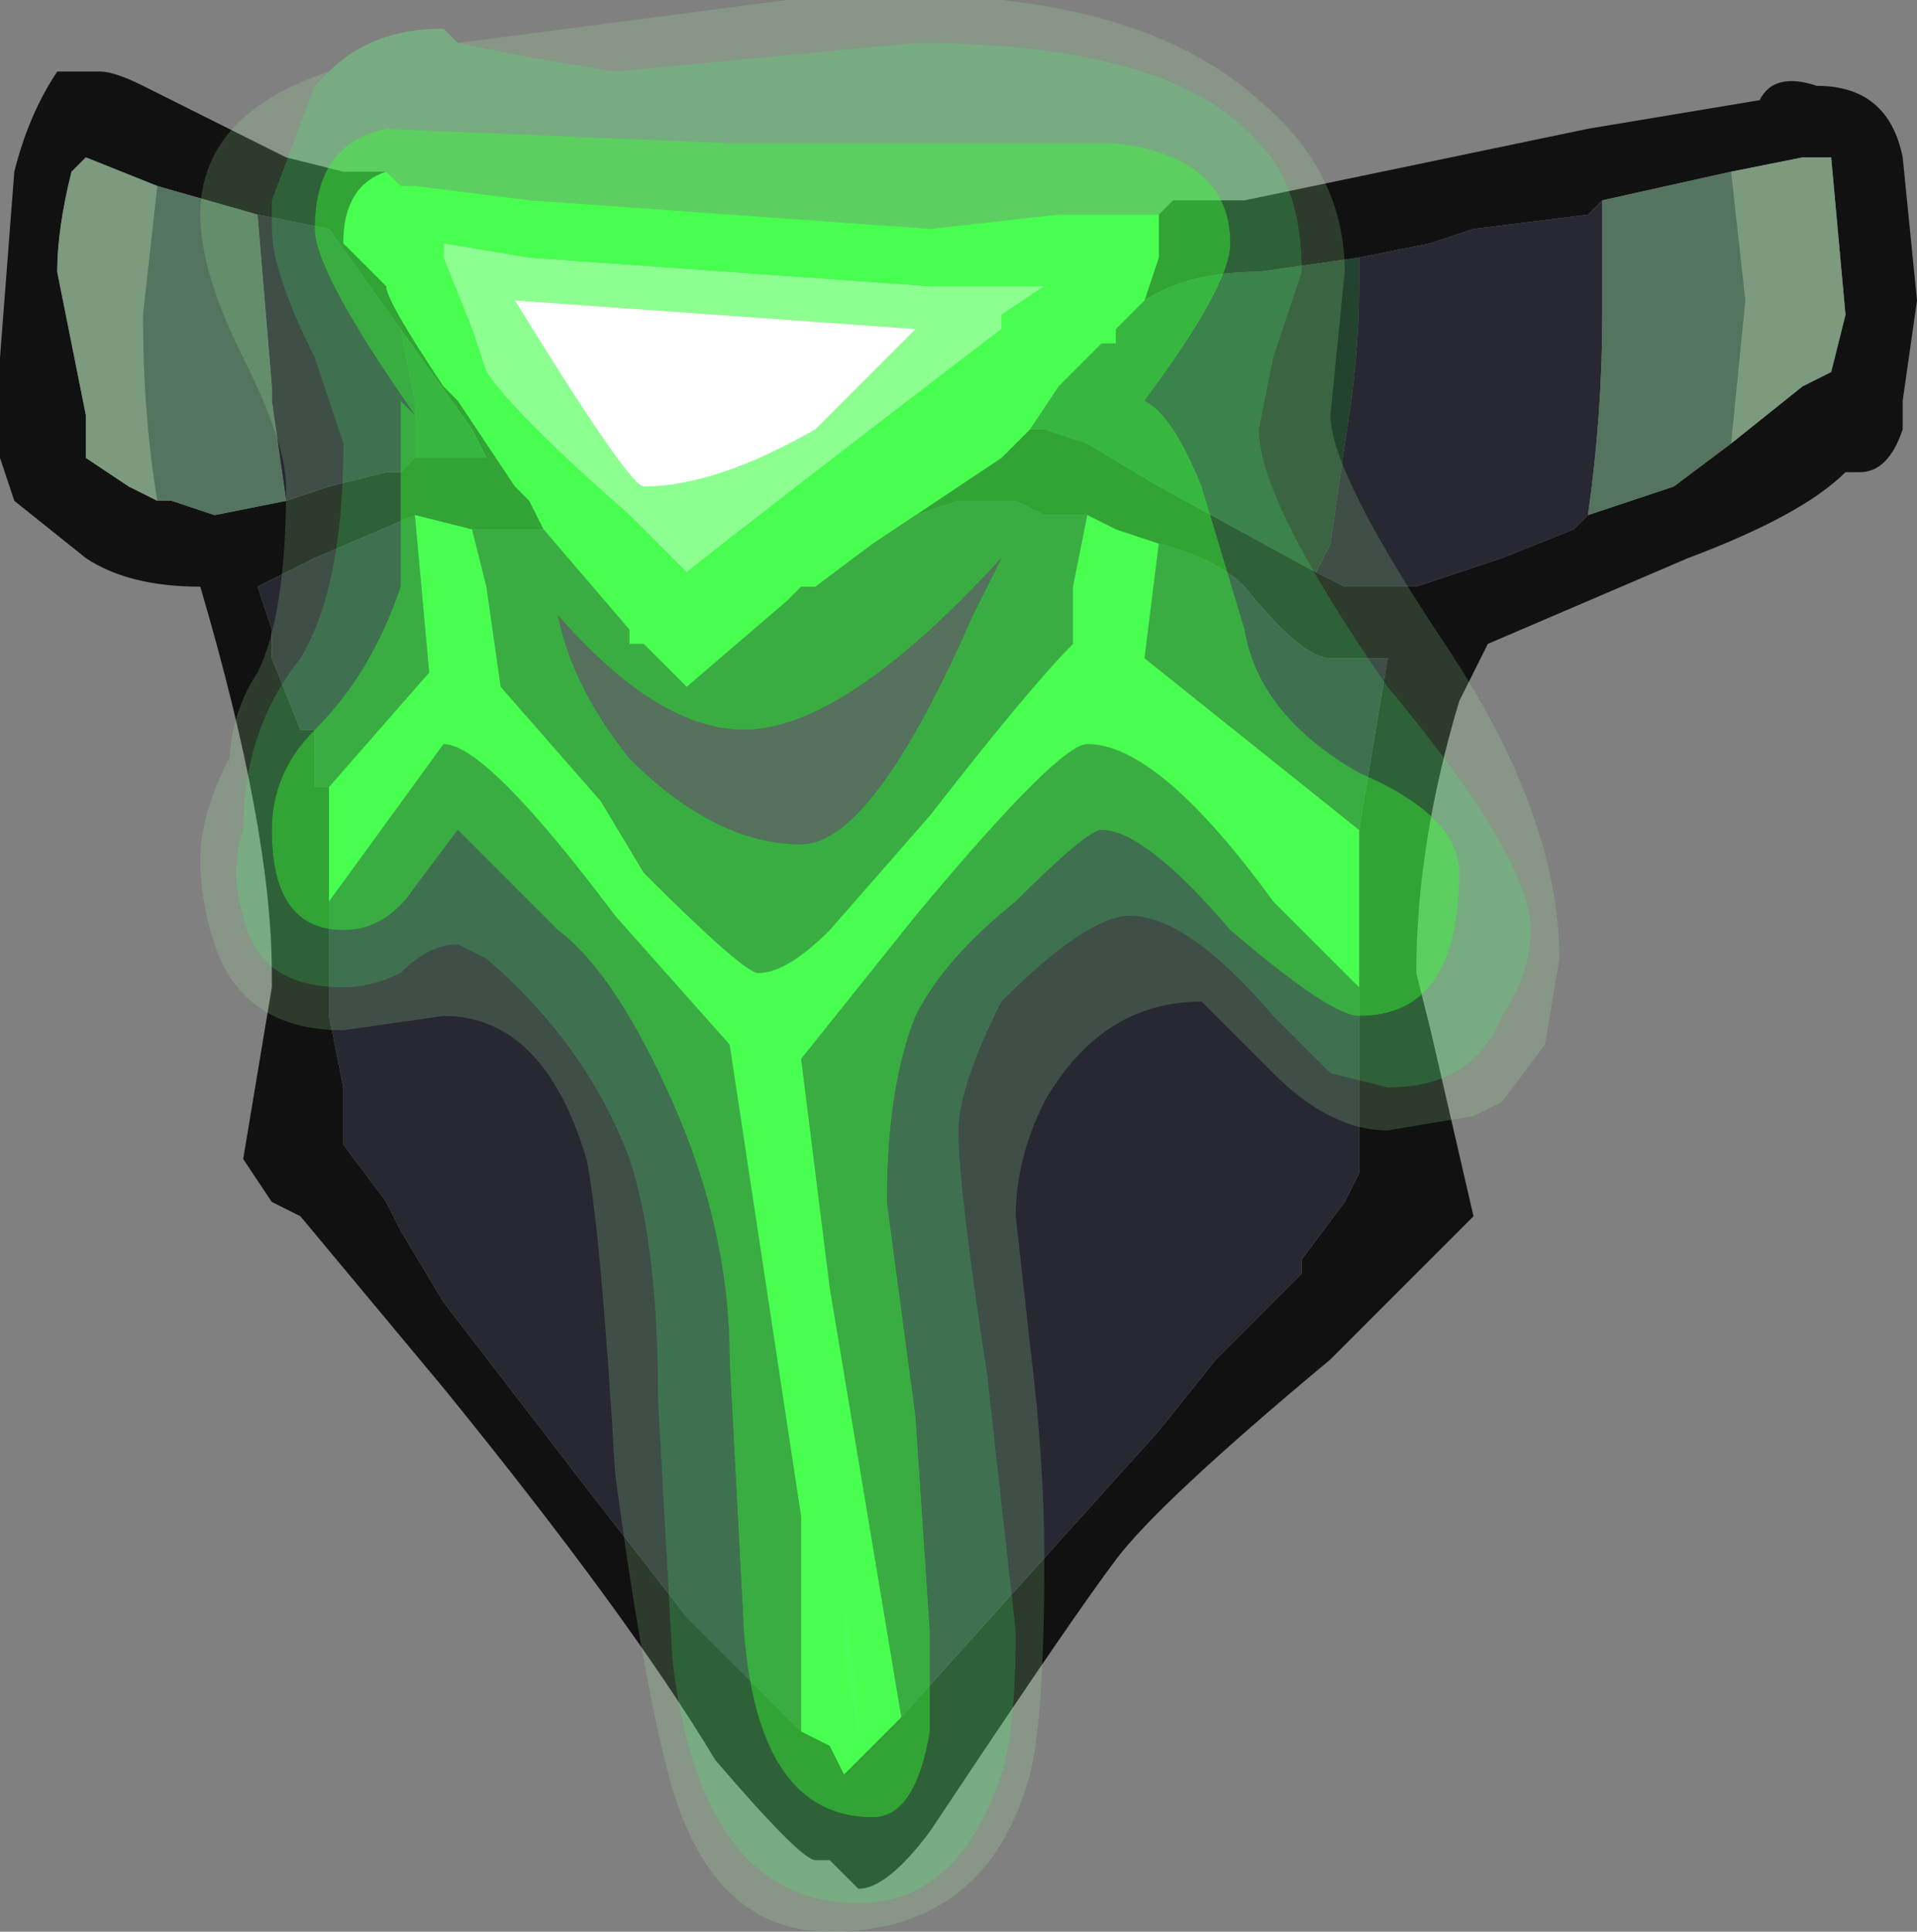 <?xml version="1.0" encoding="UTF-8" standalone="no"?>
<svg xmlns:ffdec="https://www.free-decompiler.com/flash" xmlns:xlink="http://www.w3.org/1999/xlink" ffdec:objectType="frame" height="47.25px" width="46.9px" xmlns="http://www.w3.org/2000/svg">
  <rect width="100%" height="100%" fill="#808080" stroke="none"/>
  <g transform="matrix(1.0, 0.0, 0.0, 1.0, 22.75, 14.7)">
    <use ffdec:characterId="17" height="6.75" transform="matrix(7.0, 0.0, 0.0, 7.0, -22.75, -14.7)" width="6.7" xlink:href="#shape0"/>
  </g>
  <defs>
    <g id="shape0" transform="matrix(1.0, 0.0, 0.0, 1.0, 3.25, 2.1)">
      <path d="M0.8 -1.35 L0.85 -1.4 1.1 -1.4 2.3 -1.65 2.9 -1.75 Q2.95 -1.85 3.1 -1.8 3.35 -1.8 3.4 -1.55 L3.45 -1.05 3.4 -0.7 3.4 -0.6 Q3.35 -0.45 3.25 -0.45 L3.2 -0.45 Q3.05 -0.3 2.65 -0.15 L1.95 0.15 1.85 0.35 Q1.7 0.85 1.7 1.3 L1.75 1.5 1.9 2.15 1.4 2.65 Q0.8 3.15 0.65 3.35 0.5 3.55 0.1 4.15 L0.0 4.3 Q-0.15 4.5 -0.25 4.5 L-0.35 4.4 -0.4 4.4 Q-0.45 4.4 -0.75 4.05 -1.05 3.55 -1.7 2.75 L-2.2 2.15 -2.3 2.1 -2.4 1.95 -2.3 1.35 -2.3 1.3 Q-2.3 0.8 -2.55 -0.05 -2.8 -0.05 -2.95 -0.15 L-3.2 -0.35 -3.25 -0.5 -3.25 -0.85 -3.2 -1.5 Q-3.15 -1.7 -3.05 -1.85 L-2.9 -1.85 Q-2.85 -1.85 -2.75 -1.8 L-2.25 -1.55 -2.05 -1.5 -1.9 -1.5 Q-2.05 -1.45 -2.05 -1.25 L-1.9 -1.1 Q-1.9 -1.05 -1.7 -0.75 L-1.65 -0.7 -1.45 -0.4 -1.4 -0.35 -1.35 -0.25 -1.6 -0.25 -1.8 -0.3 -2.15 -0.15 -2.35 -0.05 -2.3 0.1 -2.3 0.2 -2.2 0.45 -2.15 0.45 -2.15 0.65 -2.1 0.65 -2.1 1.05 -2.1 1.45 -2.05 1.7 -2.05 1.9 -1.9 2.1 -1.85 2.2 -1.7 2.45 -1.2 3.1 -0.85 3.55 -0.45 3.95 -0.35 4.0 -0.3 4.1 -0.1 3.9 0.8 2.9 1.0 2.65 1.3 2.35 1.3 2.3 1.45 2.1 1.5 2.0 1.5 1.35 1.5 0.8 1.6 0.2 1.4 0.2 Q1.3 0.2 1.1 -0.05 1.0 -0.15 0.8 -0.2 L0.65 -0.25 0.55 -0.3 0.4 -0.3 0.3 -0.35 0.1 -0.35 -0.05 -0.3 0.25 -0.5 0.35 -0.6 0.4 -0.6 0.55 -0.55 0.8 -0.4 1.35 -0.1 1.45 -0.05 1.7 -0.05 2.0 -0.15 2.25 -0.25 2.3 -0.3 2.6 -0.4 2.8 -0.55 3.05 -0.75 3.15 -0.8 3.2 -1.0 3.15 -1.55 3.05 -1.55 2.8 -1.5 2.35 -1.4 2.3 -1.35 1.9 -1.3 1.75 -1.25 1.5 -1.2 1.15 -1.15 Q0.9 -1.15 0.75 -1.05 L0.8 -1.2 0.8 -1.35 M-2.7 -1.45 L-2.95 -1.55 -3.0 -1.5 Q-3.05 -1.3 -3.05 -1.15 L-2.95 -0.65 -2.95 -0.5 -2.8 -0.4 -2.7 -0.35 -2.65 -0.35 -2.5 -0.3 -2.25 -0.35 -2.1 -0.4 -1.9 -0.45 -1.85 -0.45 -1.8 -0.5 -1.55 -0.5 -1.6 -0.6 -1.85 -0.95 -2.1 -1.3 -2.35 -1.35 -2.7 -1.45" fill="#111111" fill-rule="evenodd" stroke="none"/>
      <path d="M0.25 -1.0 L0.25 -0.95 Q-0.6 -0.3 -0.85 -0.1 L-1.05 -0.3 Q-1.45 -0.65 -1.55 -0.8 L-1.6 -0.95 -1.7 -1.2 -1.7 -1.25 -1.4 -1.2 0.0 -1.1 0.4 -1.1 0.25 -1.0" fill="#ffffff" fill-rule="evenodd" stroke="none"/>
      <path d="M-1.9 -1.5 L-1.85 -1.45 -1.8 -1.45 -1.4 -1.4 0.0 -1.3 0.45 -1.35 0.8 -1.35 0.8 -1.2 0.75 -1.05 0.65 -0.95 0.65 -0.9 0.6 -0.9 0.45 -0.75 0.35 -0.6 0.25 -0.5 -0.05 -0.3 -0.2 -0.2 -0.4 -0.05 -0.45 -0.05 -0.5 0.0 -0.85 0.3 -1.0 0.15 -1.05 0.15 -1.05 0.1 -1.35 -0.25 -1.4 -0.35 -1.45 -0.4 -1.65 -0.7 -1.7 -0.75 Q-1.9 -1.05 -1.9 -1.1 L-2.05 -1.25 Q-2.05 -1.45 -1.9 -1.5 M0.25 -1.0 L0.4 -1.1 0.0 -1.1 -1.4 -1.2 -1.7 -1.25 -1.7 -1.2 -1.6 -0.95 -1.55 -0.8 Q-1.45 -0.65 -1.05 -0.3 L-0.85 -0.1 Q-0.6 -0.3 0.25 -0.95 L0.25 -1.0 M0.55 -0.3 L0.65 -0.25 0.8 -0.2 0.75 0.2 1.5 0.8 1.5 1.35 1.2 1.05 Q0.8 0.5 0.55 0.5 0.45 0.5 -0.05 1.1 L-0.45 1.6 -0.35 2.4 -0.1 3.9 -0.3 4.1 -0.35 4.0 -0.45 3.95 -0.45 3.2 -0.7 1.55 -1.1 1.1 Q-1.55 0.5 -1.7 0.5 L-2.1 1.05 -2.1 0.65 -1.75 0.25 -1.8 -0.3 -1.6 -0.25 -1.55 -0.05 -1.5 0.3 -1.15 0.7 -1.0 0.95 Q-0.65 1.3 -0.6 1.3 -0.5 1.3 -0.35 1.15 L0.0 0.75 Q0.35 0.3 0.5 0.15 L0.5 -0.05 0.55 -0.3" fill="#4cff56" fill-rule="evenodd" stroke="none"/>
      <path d="M-1.35 -0.25 L-1.05 0.1 -1.05 0.15 -1.0 0.15 -0.85 0.3 -0.5 0.0 -0.45 -0.05 -0.4 -0.05 -0.2 -0.2 -0.05 -0.3 0.1 -0.35 0.3 -0.35 0.4 -0.3 0.55 -0.3 0.5 -0.05 0.5 0.15 Q0.35 0.3 0.0 0.75 L-0.35 1.15 Q-0.5 1.3 -0.6 1.3 -0.65 1.3 -1.0 0.95 L-1.15 0.7 -1.5 0.3 -1.55 -0.05 -1.6 -0.25 -1.35 -0.25 M1.5 -1.2 L1.75 -1.25 1.9 -1.3 2.3 -1.35 2.35 -1.4 2.35 -1.0 Q2.35 -0.65 2.3 -0.3 L2.25 -0.25 2.0 -0.15 1.7 -0.05 1.45 -0.05 1.35 -0.1 1.4 -0.2 1.45 -0.55 Q1.5 -0.85 1.5 -1.1 L1.5 -1.2 M0.8 -0.2 Q1.0 -0.15 1.1 -0.05 1.3 0.2 1.4 0.2 L1.6 0.2 1.5 0.8 0.75 0.2 0.8 -0.2 M1.5 1.35 L1.5 2.0 1.45 2.1 1.3 2.3 1.3 2.35 1.0 2.65 0.8 2.9 -0.1 3.9 -0.35 2.4 -0.45 1.6 -0.05 1.1 Q0.45 0.5 0.55 0.5 0.8 0.5 1.2 1.05 L1.5 1.35 M-0.35 4.0 L-0.45 3.95 -0.85 3.55 -1.2 3.1 -1.7 2.45 -1.85 2.2 -1.9 2.1 -2.05 1.9 -2.05 1.7 -2.1 1.45 -2.1 1.05 -1.7 0.5 Q-1.55 0.5 -1.1 1.1 L-0.7 1.55 -0.45 3.2 -0.45 3.95 -0.35 4.0 M-2.1 0.65 L-2.15 0.65 -2.15 0.45 -2.2 0.45 -2.3 0.2 -2.3 0.1 -2.35 -0.05 -2.15 -0.15 -1.8 -0.3 -1.75 0.25 -2.1 0.65 M-2.35 -1.35 L-2.1 -1.3 -1.85 -0.95 -1.8 -0.7 -1.8 -0.5 -1.85 -0.45 -1.9 -0.45 -2.1 -0.4 -2.25 -0.35 -2.3 -0.7 -2.3 -0.75 -2.35 -1.35" fill="#282833" fill-rule="evenodd" stroke="none"/>
      <path d="M2.8 -1.5 L3.05 -1.55 3.15 -1.55 3.2 -1.0 3.15 -0.8 3.05 -0.75 2.8 -0.55 2.85 -1.05 2.8 -1.5 M-2.7 -0.35 L-2.8 -0.4 -2.95 -0.5 -2.95 -0.65 -3.05 -1.15 Q-3.05 -1.3 -3.0 -1.5 L-2.95 -1.55 -2.7 -1.45 -2.75 -1.0 Q-2.75 -0.65 -2.7 -0.35" fill="#7b9a7e" fill-rule="evenodd" stroke="none"/>
      <path d="M2.35 -1.4 L2.8 -1.5 2.85 -1.05 2.8 -0.55 2.6 -0.4 2.3 -0.3 Q2.35 -0.65 2.35 -1.0 L2.35 -1.4 M-2.7 -0.35 Q-2.75 -0.65 -2.75 -1.0 L-2.7 -1.45 -2.35 -1.35 -2.3 -0.75 -2.3 -0.7 -2.25 -0.35 -2.5 -0.3 -2.65 -0.35 -2.7 -0.35" fill="#55745f" fill-rule="evenodd" stroke="none"/>
      <path d="M0.35 -0.6 L0.45 -0.75 0.6 -0.9 0.65 -0.9 0.65 -0.95 0.75 -1.05 Q0.9 -1.15 1.15 -1.15 L1.5 -1.2 1.5 -1.1 Q1.5 -0.85 1.45 -0.55 L1.4 -0.2 1.35 -0.1 0.8 -0.4 0.55 -0.55 0.4 -0.6 0.35 -0.6 M-1.85 -0.95 L-1.6 -0.6 -1.55 -0.5 -1.8 -0.5 -1.8 -0.7 -1.85 -0.95" fill="#22432d" fill-rule="evenodd" stroke="none"/>
      <path d="M0.95 -0.4 L1.1 0.1 Q1.15 0.4 1.5 0.6 1.85 0.75 1.85 0.95 1.85 1.45 1.5 1.45 1.4 1.45 1.05 1.15 0.75 0.8 0.6 0.8 0.55 0.8 0.3 1.05 0.05 1.25 -0.05 1.45 -0.15 1.7 -0.15 2.1 L-0.05 2.85 0.0 3.6 0.0 3.95 Q-0.05 4.25 -0.2 4.25 -0.6 4.25 -0.65 3.6 L-0.7 2.65 Q-0.7 2.2 -0.9 1.75 -1.1 1.3 -1.3 1.15 L-1.65 0.8 -1.8 1.0 Q-1.9 1.15 -2.05 1.15 -2.3 1.15 -2.3 0.8 -2.3 0.6 -2.15 0.45 -1.95 0.25 -1.85 -0.05 L-1.85 -0.7 -1.8 -0.65 Q-2.15 -1.15 -2.15 -1.3 -2.15 -1.6 -1.9 -1.65 L-0.7 -1.6 0.65 -1.6 Q1.05 -1.55 1.05 -1.25 1.05 -1.1 0.75 -0.7 0.85 -0.65 0.95 -0.4 M0.25 -0.15 Q-0.3 0.45 -0.65 0.45 -0.95 0.45 -1.3 0.05 -1.25 0.3 -1.05 0.55 -0.75 0.85 -0.45 0.85 -0.2 0.85 0.15 0.05 L0.25 -0.15 M-0.4 -0.6 L-0.05 -0.95 -1.45 -1.05 Q-1.05 -0.4 -1.0 -0.4 -0.75 -0.4 -0.4 -0.6 M-0.25 3.95 L-0.25 3.85 -0.3 3.5 -0.3 3.7 -0.25 3.95" fill="#46ff4c" fill-opacity="0.62" fill-rule="evenodd" stroke="none"/>
      <path d="M-1.65 -1.95 L-1.4 -1.9 -1.1 -1.85 -0.05 -1.95 Q0.85 -1.95 1.15 -1.6 1.3 -1.45 1.3 -1.15 L1.2 -0.85 1.15 -0.6 Q1.15 -0.35 1.6 0.3 2.1 0.9 2.1 1.15 2.1 1.3 2.0 1.45 1.9 1.7 1.6 1.7 L1.4 1.65 1.2 1.45 Q0.9 1.1 0.7 1.1 0.55 1.1 0.25 1.4 0.1 1.7 0.1 1.85 0.1 2.05 0.2 2.7 L0.3 3.6 Q0.3 3.95 0.25 4.1 0.1 4.55 -0.25 4.55 -0.8 4.55 -0.9 3.7 L-0.95 2.8 Q-0.95 2.25 -1.05 1.95 -1.2 1.55 -1.55 1.25 L-1.65 1.2 Q-1.75 1.2 -1.85 1.3 -1.95 1.35 -2.05 1.35 -2.35 1.35 -2.4 1.1 -2.45 0.95 -2.4 0.8 -2.4 0.45 -2.2 0.2 -2.05 -0.05 -2.05 -0.55 L-2.15 -0.85 Q-2.3 -1.15 -2.3 -1.3 L-2.3 -1.4 -2.15 -1.8 -2.1 -1.85 Q-1.95 -2.0 -1.7 -2.0 L-1.65 -1.95 M0.95 -0.4 Q0.85 -0.65 0.75 -0.7 1.05 -1.1 1.05 -1.25 1.05 -1.55 0.65 -1.6 L-0.7 -1.6 -1.9 -1.65 Q-2.15 -1.6 -2.15 -1.3 -2.15 -1.15 -1.8 -0.65 L-1.85 -0.7 -1.85 -0.05 Q-1.95 0.25 -2.15 0.45 -2.3 0.6 -2.3 0.8 -2.3 1.15 -2.05 1.15 -1.9 1.15 -1.8 1.0 L-1.65 0.8 -1.3 1.15 Q-1.1 1.3 -0.9 1.75 -0.7 2.2 -0.7 2.65 L-0.65 3.6 Q-0.6 4.25 -0.2 4.25 -0.05 4.25 0.0 3.95 L0.0 3.6 -0.05 2.85 -0.15 2.1 Q-0.15 1.7 -0.05 1.45 0.05 1.25 0.3 1.05 0.55 0.8 0.6 0.8 0.75 0.8 1.05 1.15 1.4 1.45 1.5 1.45 1.85 1.45 1.85 0.95 1.85 0.75 1.5 0.6 1.15 0.4 1.1 0.1 L0.95 -0.4" fill="#6bff89" fill-opacity="0.337" fill-rule="evenodd" stroke="none"/>
      <path d="M-1.65 -1.95 L-0.5 -2.1 Q0.65 -2.2 1.15 -1.75 1.45 -1.5 1.45 -1.15 L1.4 -0.65 Q1.4 -0.45 1.8 0.15 2.2 0.75 2.2 1.25 L2.15 1.55 2.0 1.75 1.9 1.8 1.6 1.85 Q1.4 1.85 1.2 1.65 L0.95 1.4 Q0.6 1.4 0.4 1.75 0.3 1.95 0.3 2.15 L0.35 2.6 Q0.4 3.0 0.4 3.35 0.4 3.9 0.35 4.1 0.2 4.65 -0.35 4.65 -0.75 4.65 -0.9 4.15 -1.0 3.8 -1.1 3.05 -1.15 2.2 -1.2 1.95 -1.35 1.45 -1.7 1.45 L-2.05 1.5 Q-2.4 1.5 -2.5 1.2 -2.55 1.05 -2.55 0.9 -2.55 0.75 -2.45 0.55 L-2.45 0.6 Q-2.45 0.4 -2.35 0.25 -2.25 0.05 -2.25 -0.4 -2.25 -0.55 -2.4 -0.85 -2.55 -1.15 -2.55 -1.35 -2.55 -1.7 -2.1 -1.85 L-2.15 -1.8 -2.3 -1.4 -2.3 -1.3 Q-2.3 -1.15 -2.15 -0.85 L-2.05 -0.55 Q-2.05 -0.05 -2.2 0.2 -2.4 0.45 -2.4 0.8 -2.45 0.95 -2.4 1.1 -2.35 1.35 -2.05 1.35 -1.95 1.35 -1.85 1.3 -1.75 1.2 -1.65 1.2 L-1.55 1.25 Q-1.2 1.55 -1.05 1.95 -0.95 2.25 -0.95 2.8 L-0.9 3.7 Q-0.8 4.55 -0.25 4.55 0.1 4.55 0.25 4.1 0.3 3.95 0.3 3.6 L0.2 2.7 Q0.1 2.05 0.1 1.85 0.1 1.7 0.25 1.4 0.55 1.1 0.7 1.1 0.9 1.1 1.2 1.45 L1.4 1.65 1.6 1.7 Q1.9 1.7 2.0 1.45 2.1 1.3 2.1 1.15 2.1 0.9 1.6 0.3 1.15 -0.35 1.15 -0.6 L1.2 -0.85 1.3 -1.15 Q1.3 -1.45 1.15 -1.6 0.85 -1.95 -0.05 -1.95 L-1.1 -1.85 -1.4 -1.9 -1.65 -1.95" fill="#aaffa8" fill-opacity="0.176" fill-rule="evenodd" stroke="none"/>
      <path d="M0.25 -0.15 L0.15 0.05 Q-0.2 0.85 -0.45 0.85 -0.75 0.85 -1.05 0.55 -1.25 0.3 -1.3 0.05 -0.95 0.45 -0.65 0.45 -0.3 0.45 0.25 -0.15" fill="#afffb2" fill-opacity="0.337" fill-rule="evenodd" stroke="none"/>
    </g>
  </defs>
</svg>
